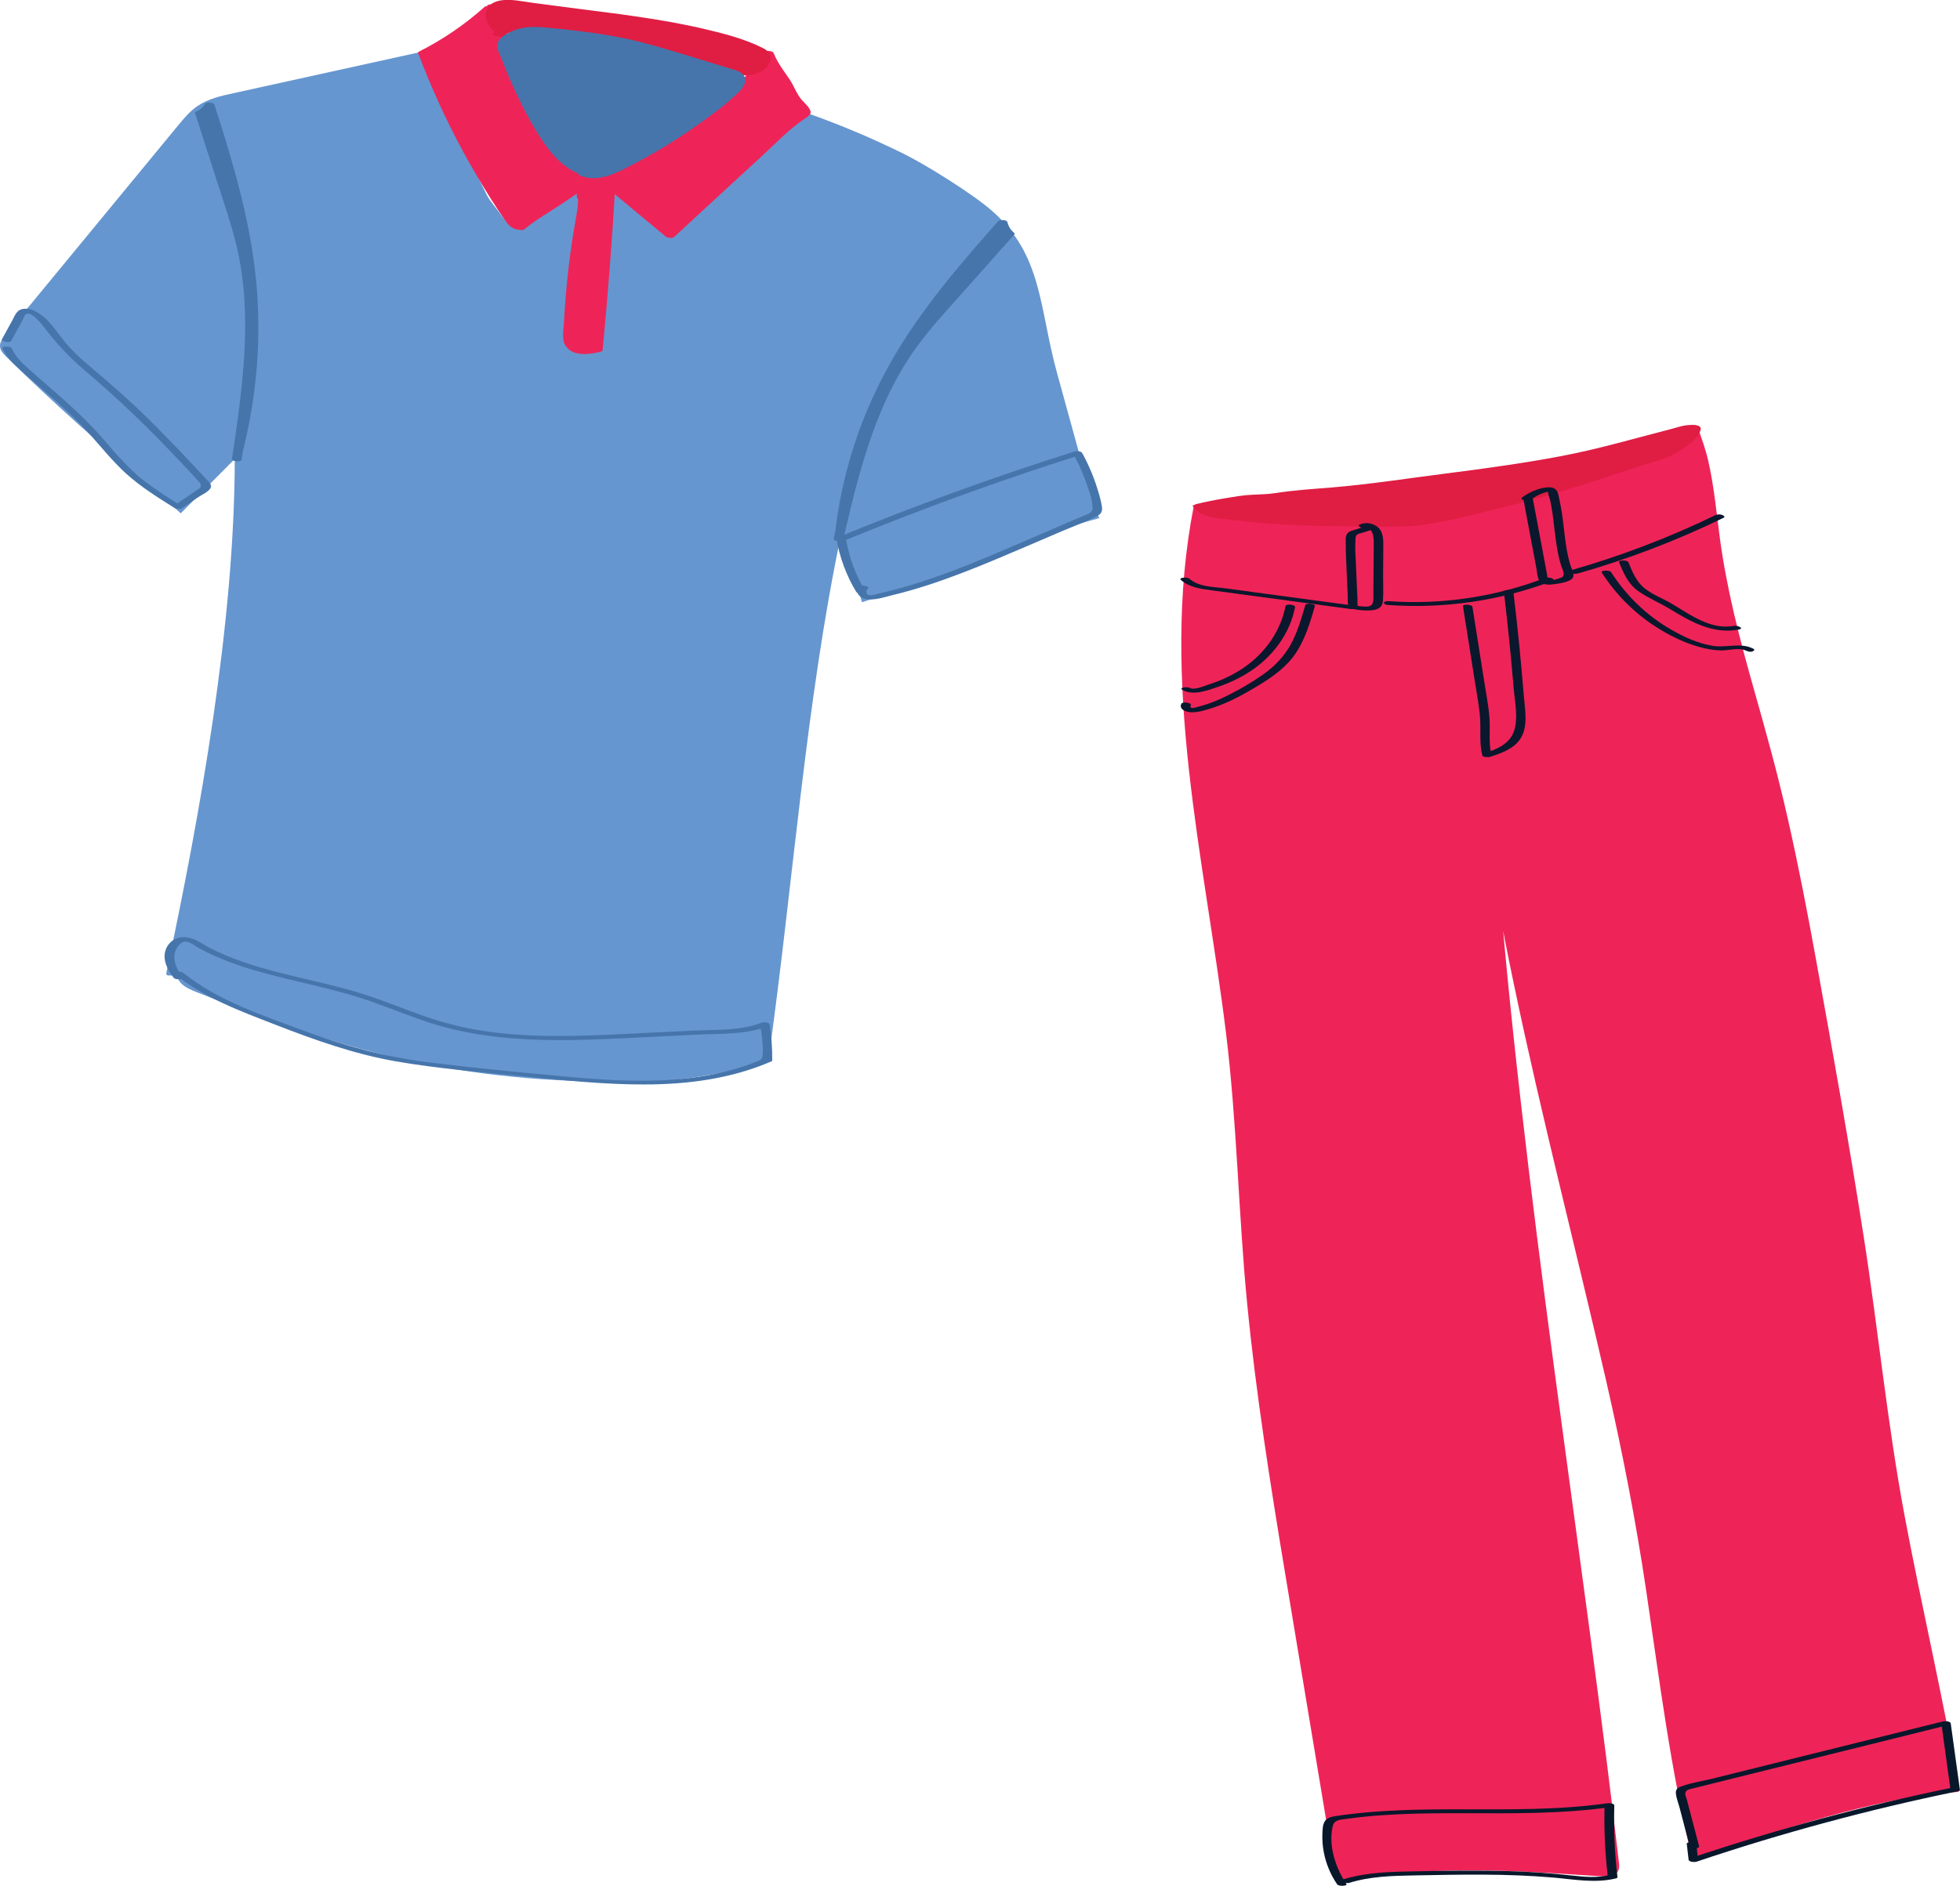 <?xml version="1.0" encoding="UTF-8"?><svg id="Layer_1" xmlns="http://www.w3.org/2000/svg" width="203.71" height="196.04" viewBox="0 0 203.71 196.04"><defs><style>.cls-1{fill:#4675ab;}.cls-1,.cls-2,.cls-3,.cls-4,.cls-5,.cls-6{stroke-width:0px;}.cls-2{fill:#0b172c;}.cls-3{fill:#09172b;}.cls-4{fill:#e01d43;}.cls-5{fill:#ee2458;}.cls-6{fill:#6696cf;}</style></defs><path class="cls-6" d="M44.52,5.23c-6.76,1.49-13.51,2.97-20.27,4.46-1.29.28-2.62.58-3.72,1.33-.81.55-1.44,1.32-2.07,2.08C12.49,20.34,6.52,27.59.55,34.84.28,35.17,0,35.53,0,35.96c0,.47.36.84.7,1.17,4.84,4.74,9.88,9.26,15.12,13.56.65.54,2.96,2.67,2.96,2.67,0,0,3.87-3.9,5.62-5.65-.02,17.01-3.57,36.79-7.11,53.43-.12.57,1.02-.04,1.19.51.29.98,1.83,1.42,2.77,1.8,16.86,6.8,29.65,9.52,47.82,8.91,1.02-.03,9.18-1.13,9.79-1.96.33-.45.92.39,1-.17,2.51-17.74,3.88-37.34,7.6-54.87.71,2.41,1.42,4.82,2.13,7.24,7.5-2.4,14.92-5.07,22.24-8.01.65-.26,2.42-.73,2.42-.73,0,0-.7-1.69-.86-2.28-1.18-4.28-2.36-8.57-3.54-12.85-1.86-6.76-1.47-12.17-6.73-16.8-1.99-1.75-6.85-4.79-9.23-5.96-3.12-1.54-6.32-2.9-9.59-4.07-.72-.26-1.5-.51-2.24-.35-.91.2-1.56.97-2.15,1.69-1.93,2.37-3.85,4.73-5.78,7.1-1.12,1.38-3.41,3.26-4.12,3.82s-.74-.32-2.35-1.5c-.93-.68-2.87-2.58-3.61-3.46-1.58-1.89-3.95.48-7.23,2.25-2.37,1.28-3.21,3.12-4.59,1.09-.43-.63-1.31-1.62-1.65-2.3-2.34-4.7-4.73-10.06-6.66-15.09"/><path class="cls-5" d="M50.83.81c-2.07,1.87-4.4,3.45-6.89,4.7,2.32,6.18,5.4,12.07,9.13,17.51.21.31.48.65.85.66.25,0-.03.11.17-.03,2.49-1.71,5.49-3.68,7.98-5.39,2.51,2.09,5.02,4.17,7.53,6.26,3.76-3.49,8.72-8.02,12.48-11.51.16-.15,1.58-1.1,1.65-1.31.11-.3-1.21-1.55-1.32-1.85-.7-1.82-1.81-2.51-2.5-4.34-3.87,5.52-10.68,11.13-17.26,12.61-.62.14-1.26.26-1.88.17-.83-.11-1.59-.56-2.24-1.09-1.53-1.24-2.62-2.94-3.54-4.69-1.95-3.69-3.27-7.73-3.87-11.86"/><path class="cls-5" d="M50.36.72c-2.07,1.85-4.36,3.41-6.84,4.66-.06.03-.09.08-.06.15,1.33,3.51,2.89,6.94,4.68,10.24.89,1.63,1.83,3.24,2.82,4.81.49.77.98,1.53,1.5,2.28.39.57.73.91,1.42,1.03l-.35-.22v.02c.31,0,.63-.01.94-.02h0s.02.1.04.15c1.23-1.01,2.69-1.83,4.01-2.72s2.67-1.79,3.99-2.7l-.86-.08c2.51,2.09,5.02,4.17,7.53,6.26.2.17.71.22.91.03,3.06-2.84,6.13-5.65,9.2-8.48,1.28-1.18,2.51-2.47,3.92-3.5.25-.18.98-.57,1.04-.91.06-.43-.66-1.04-.91-1.32-.55-.64-.8-1.44-1.27-2.14-.61-.9-1.26-1.73-1.67-2.76-.09-.23-.82-.28-.96-.08-3.08,4.36-7.26,8.14-12,10.61-1.19.62-2.44,1.15-3.72,1.55-.65.2-1.32.39-2,.49-1.01.14-1.8-.19-2.58-.79-2.2-1.68-3.55-4.34-4.66-6.81-1.4-3.1-2.35-6.39-2.85-9.76-.05-.32-1.03-.32-1-.09.47,3.18,1.34,6.29,2.6,9.24,1.17,2.72,2.62,5.7,5.03,7.54,1.09.83,2.32,1.24,3.7,1.08,1.44-.17,2.87-.66,4.21-1.2,2.67-1.09,5.13-2.65,7.37-4.44,2.6-2.08,4.93-4.51,6.86-7.23l-.96-.08c.35.88.87,1.62,1.41,2.39.25.35.49.71.7,1.09.18.34.29.71.5,1.03.32.48.81.84,1.1,1.35.13.22.11.24-.05.41-.22.23-.53.42-.79.6-1.29.94-2.41,2.11-3.58,3.19-1.52,1.4-3.04,2.8-4.56,4.19-1.68,1.55-3.36,3.09-5.03,4.64l.91.03c-2.51-2.09-5.02-4.17-7.53-6.26-.19-.16-.65-.22-.86-.08-1.39.95-2.78,1.89-4.18,2.82-1.3.87-2.72,1.68-3.93,2.67-.05.04,0,.13.04.16h0c.12.09.94.3.94-.01v-.02c0-.14-.25-.21-.35-.22-.63-.11-1.12-1.24-1.45-1.73-.48-.73-.95-1.46-1.4-2.21-.91-1.49-1.78-3-2.6-4.54-1.63-3.08-3.07-6.27-4.3-9.53l-.06.15c2.52-1.27,4.85-2.87,6.95-4.75.17-.15-.72-.39-.95-.19h0Z"/><path class="cls-4" d="M51.7,3.59c2-1.03,4.4-.75,6.63-.44,4.65.65,9.33,1.3,13.79,2.78.86.29,1.71.6,2.54.95.84.35,1.7.73,2.61.76s1.9-.39,2.25-1.24c.13-.31.14-.7-.07-.96-.12-.14-.29-.23-.46-.31-1.6-.76-3.3-1.29-5.02-1.72-4.02-1.02-8.14-1.55-12.25-2.09-2.7-.35-5.39-.7-8.09-1.05-.85-.11-1.88-.15-2.38.54-.35.47-.3,1.15-.02,1.66s.74.9,1.22,1.24"/><path class="cls-4" d="M52.12,3.73c2.01-.99,4.29-.64,6.42-.35,2.32.32,4.65.65,6.95,1.09s4.57.99,6.78,1.75c1.8.62,3.76,1.87,5.74,1.58.71-.11,1.47-.44,1.86-1.08.44-.73.19-1.34-.53-1.7-1.93-.98-4.09-1.53-6.18-2.02-4.53-1.06-9.16-1.58-13.77-2.18-1.35-.18-2.7-.35-4.05-.53-1.04-.14-2.15-.4-3.21-.26-.82.11-1.61.55-1.65,1.46-.05,1.01.75,1.74,1.5,2.28.18.13.46.17.68.13.1-.02.39-.12.2-.26-.7-.51-1.49-1.2-1.38-2.16.12-1.11,1.23-1.13,2.11-1.03,2.09.25,4.17.54,6.25.81,4.23.55,8.49,1.05,12.66,1.99,2,.46,4.03.98,5.9,1.86.54.25.84.59.61,1.19-.15.39-.46.69-.84.88-1.04.53-2.18-.04-3.16-.44-3.68-1.51-7.54-2.41-11.46-3.05-2.19-.36-4.39-.7-6.59-.94-1.93-.21-3.92-.2-5.69.67-.21.1.06.25.15.29.2.08.49.08.69-.01h0Z"/><path class="cls-1" d="M61.18,18.14c-2.27-.55-3.81-2.63-4.99-4.65-1.56-2.64-2.86-5.44-3.9-8.32-.07-.18-.13-.37-.09-.56.04-.21.19-.37.35-.51.61-.54,1.37-.9,2.17-1.04.73-.12,1.48-.05,2.21.02,3.1.3,6.22.64,9.24,1.39,1.1.27,2.19.6,3.28.93,2.15.65,4.3,1.3,6.46,1.95.4.12.85.28,1.02.66.24.55-.25,1.14-.7,1.54-3.67,3.22-7.77,5.93-12.17,8.05-1.08.52-2.35,1.01-3.44.52"/><path class="cls-1" d="M61.45,17.99c-1.69-.45-2.93-1.74-3.9-3.13-1.08-1.54-1.96-3.24-2.78-4.93-.42-.86-.81-1.74-1.17-2.63-.18-.43-.35-.85-.51-1.28s-.59-1.15-.29-1.6c.5-.75,1.69-1.15,2.54-1.21,1.03-.08,2.11.11,3.13.22,2.06.21,4.12.48,6.15.9s4.18,1.1,6.24,1.73c1,.3,1.99.6,2.99.9.52.16,1.04.31,1.55.47.42.13.97.23,1.06.74.16.85-1.1,1.63-1.65,2.09-.75.63-1.51,1.23-2.29,1.81-1.72,1.28-3.51,2.46-5.37,3.53-.9.52-1.81,1.01-2.73,1.47-1.03.52-2.38,1.36-3.55.9-.29-.11-1.13.06-.53.3,1.95.77,3.92-.39,5.62-1.27,2-1.04,3.93-2.21,5.79-3.49,1.75-1.21,3.56-2.5,5.08-3.98.54-.53.98-1.35.24-1.92-.29-.23-.67-.33-1.02-.44-.64-.19-1.28-.38-1.91-.58-2.37-.71-4.73-1.48-7.12-2.11s-4.63-.99-6.98-1.27c-1.18-.14-2.36-.27-3.55-.37-.98-.08-1.98-.08-2.91.26-.62.23-1.86.78-1.9,1.57-.03.45.27.98.43,1.39.2.54.42,1.07.64,1.6.98,2.33,2.12,4.64,3.49,6.76,1.13,1.74,2.59,3.35,4.66,3.89.16.04.56.14.69-.01.12-.14.03-.24-.15-.29h0Z"/><path class="cls-5" d="M60.45,19.69c.28,1.01.08,2.08-.1,3.11-.7,3.97-1.13,7.99-1.28,12.02-.01.28-.02.57.07.84.19.54.76.86,1.32.93s1.13-.08,1.68-.22c.55-5.71.99-11.43,1.32-17.15-.56-.13-1.13-.26-1.69-.39-.19-.05-.4-.09-.59-.05-.69.13-.78,1.08-.71,1.78"/><path class="cls-5" d="M59.96,19.7c.23.94.09,1.9-.08,2.84-.15.87-.3,1.74-.43,2.61-.28,1.87-.5,3.76-.65,5.65-.08.92-.14,1.85-.19,2.78-.04.71-.25,1.68.15,2.32.76,1.23,2.56.94,3.71.65.05-.01.15-.06.16-.13.55-5.71.99-11.43,1.32-17.15,0-.14-.26-.2-.35-.22-.63-.15-1.26-.33-1.89-.44-.36-.06-.76-.09-1.1.07-.68.32-.71,1.19-.65,1.84.03.31,1.02.33,1,.09-.04-.43-.08-1.06.21-1.42.36-.43,1.64.1,2.13.22l-.35-.22c-.33,5.72-.77,11.44-1.32,17.15l.16-.13c-.85.22-1.99.38-2.21-.73-.14-.72,0-1.56.05-2.29.09-1.57.22-3.14.39-4.7s.38-3.04.63-4.55c.23-1.4.62-2.83.27-4.24-.06-.26-1.05-.29-.97.02h0Z"/><path class="cls-1" d="M87.33,55.21c.69-5.84,2.5-11.55,5.32-16.72,3.08-5.65,7.29-10.59,11.57-15.4.09.46.37.89.75,1.17-2.16,2.43-4.32,4.86-6.48,7.28-1.33,1.5-2.67,3-3.83,4.63-4.14,5.8-5.91,12.92-7.52,19.87"/><path class="cls-1" d="M87.83,55.25c.58-4.81,1.89-9.53,3.93-13.94s4.7-8.27,7.68-11.98c1.69-2.1,3.47-4.13,5.26-6.15l-.96-.08c.13.5.39.9.79,1.22l-.04-.16c-1.77,1.99-3.54,3.98-5.32,5.98s-3.44,3.78-4.93,5.84c-2.66,3.7-4.37,7.99-5.65,12.34-.75,2.53-1.36,5.11-1.95,7.68-.06.25.93.39,1,.09,1.03-4.46,2.11-8.95,3.87-13.19.89-2.13,1.95-4.19,3.25-6.1,1.39-2.05,3.06-3.88,4.7-5.72,1.99-2.24,3.99-4.48,5.98-6.72.05-.05,0-.12-.04-.16-.37-.3-.58-.65-.7-1.12-.07-.26-.82-.25-.96-.08-3.21,3.61-6.37,7.27-9.07,11.28s-4.76,8.25-6.15,12.81c-.8,2.64-1.37,5.34-1.69,8.07-.03.27.96.38,1,.09h0Z"/><path class="cls-1" d="M24.74,46.89c1.47-5.82,1.94-11.85,1.39-17.68-.61-6.37-2.42-12.4-4.33-18.33-.24.42-.62.74-1.04.89.96,2.99,1.93,5.99,2.89,8.98.6,1.85,1.19,3.7,1.6,5.62,1.45,6.84.44,14.22-.64,21.38"/><path class="cls-1" d="M25.24,46.93c1.18-4.7,1.73-9.55,1.59-14.4s-1-9.37-2.22-13.92c-.7-2.61-1.5-5.18-2.33-7.75-.08-.23-.84-.28-.96-.08-.25.39-.55.67-.98.85-.07.03-.08.09-.06.15.76,2.36,1.52,4.73,2.28,7.09s1.52,4.55,2.07,6.88c1.06,4.54.99,9.26.54,13.87-.26,2.7-.65,5.39-1.06,8.08-.04.27.95.38,1,.09.72-4.75,1.41-9.53,1.36-14.35-.02-2.32-.22-4.64-.69-6.92s-1.22-4.51-1.94-6.73c-.86-2.68-1.73-5.36-2.59-8.03l-.06.15c.47-.2.82-.51,1.09-.94l-.96-.08c1.46,4.53,2.86,9.1,3.7,13.79s1.06,9.43.62,14.15c-.25,2.7-.72,5.38-1.38,8.01-.06.24.92.39,1,.09h0Z"/><path class="cls-1" d="M89.97,61.51c-1.02-1.68-1.71-3.51-2.04-5.45l-.16.13c8.06-3.31,16.26-6.29,24.57-8.91l-.82-.16c.47.85.88,1.73,1.22,2.65s.77,2.01.82,3c.03.54-.51.66-.92.84-.49.21-.99.42-1.48.63-1.02.44-2.05.88-3.07,1.32-3.9,1.67-7.79,3.41-11.82,4.75-1.08.36-2.16.69-3.26.98-.57.15-1.14.29-1.71.42-.26.06-.92.3-1.15.07-.15-.15-.11-.48.06-.59.31-.19-.61-.42-.84-.28-.62.39-.17,1.1.37,1.29.92.31,2.02-.09,2.92-.31,2.48-.59,4.89-1.4,7.27-2.31s4.57-1.85,6.84-2.82c1.21-.52,2.43-1.04,3.64-1.56s2.44-.96,3.59-1.54c.43-.22.6-.48.53-.97-.09-.6-.26-1.2-.44-1.77-.4-1.33-.94-2.6-1.61-3.82-.13-.23-.62-.23-.82-.16-8.31,2.62-16.51,5.6-24.57,8.91-.03.01-.17.06-.16.13.34,1.97,1.03,3.85,2.07,5.56.15.25,1.11.2.97-.02h0Z"/><path class="cls-1" d="M.25,36.21c.38.86,1.04,1.5,1.72,2.12.8.73,1.62,1.43,2.44,2.14,1.57,1.37,3.14,2.75,4.56,4.28s2.64,3.13,4.16,4.5,3.27,2.46,5,3.55c.18.11.6.15.79.03.55-.37,1.09-.74,1.64-1.12.37-.26,1.02-.53,1.28-.91s-.12-.7-.36-.95c-.43-.46-.86-.92-1.28-1.37-1.74-1.86-3.5-3.7-5.33-5.47s-3.64-3.32-5.52-4.92c-.94-.8-1.86-1.63-2.64-2.59-.62-.75-1.15-1.58-1.84-2.26-.64-.63-1.68-1.37-2.64-1.09-.52.15-.71.7-.94,1.13-.36.66-.72,1.32-1.08,1.97-.15.27.82.44.95.19.25-.45.49-.9.74-1.35.13-.24.26-.48.4-.73.1-.18.24-.63.42-.72.61-.33,1.79,1.29,2.09,1.67,1.21,1.56,2.49,2.92,4,4.2,3.28,2.76,6.34,5.71,9.3,8.82.84.88,1.68,1.76,2.49,2.66.14.16.25.23.26.46.01.28-.12.3-.33.45-.27.19-.55.37-.82.56-.55.37-1.09.74-1.64,1.12l.79.03c-1.74-1.1-3.49-2.21-5.02-3.61s-2.66-2.91-4-4.35-2.87-2.81-4.38-4.13c-.76-.66-1.52-1.32-2.27-1.99s-1.55-1.36-1.97-2.32c-.12-.26-1.09-.24-.97.02H.25Z"/><path class="cls-1" d="M19.05,101.65c-.62-.78-1.19-1.82-.8-2.83.17-.44.59-1,1.11-.93.49.06,1.01.51,1.44.74,1.8.96,3.73,1.67,5.68,2.24,4.02,1.18,8.17,1.85,12.12,3.24,2.13.75,4.21,1.63,6.36,2.3s4.16,1.05,6.29,1.32c4.47.56,9,.41,13.49.2,2.58-.12,5.15-.26,7.73-.38,2.42-.12,5.09.03,7.37-.89l-.84-.22c.16,1.04.35,2.19.26,3.25-.03.37-.1.45-.46.6-.24.1-.48.19-.72.28-.48.18-.97.34-1.47.49-1.98.59-4.02.94-6.08,1.12-4.17.37-8.36.05-12.51-.34-4.49-.42-8.99-.85-13.47-1.41s-8.71-1.7-12.92-3.27-8.99-3.12-12.62-6.06c-.21-.17-1.16-.1-.88.13,3.09,2.5,6.86,3.88,10.52,5.3,4.07,1.58,8.19,3.05,12.51,3.8s8.86,1.12,13.29,1.56c4.17.41,8.34.85,12.54.84,4.51,0,9.03-.6,13.19-2.4.04-.02.07-.05.08-.09.01-1.25-.07-2.48-.26-3.72-.04-.27-.65-.29-.84-.22-2.18.88-4.74.71-7.05.83s-4.76.24-7.14.35c-4.64.23-9.31.41-13.93-.2-2.39-.31-4.73-.87-7-1.67-2.12-.74-4.19-1.62-6.33-2.29-4.11-1.29-8.39-1.92-12.46-3.33-1.15-.4-2.28-.86-3.36-1.41-.88-.45-1.74-1.17-2.78-1.17-.84,0-1.57.48-1.87,1.27-.41,1.05.18,2.16.82,2.97.19.24,1.11.16.97-.02h0Z"/><path class="cls-5" d="M124.7,52.89c16.07.1,32.15-2.41,47.42-7.41,1.24-.4,3.87-1.06,3.87-1.06,0,0,.89,2.55,1.08,3.46.73,3.37.99,6.83,1.53,10.24,1.08,6.82,3.27,13.42,5.05,20.09,2.47,9.26,4.14,18.71,5.81,28.15,2.24,12.66,4.48,25.32,5.98,38.09,1.62,13.89,5.36,27.89,7.72,41.68-7.79.48-19.51,4.14-26.82,6.9-3.27-13.32-4.24-27.53-7.03-40.96-4.24-20.35-12.54-49.67-14.55-67.89,2.25,34.92,9.34,77.31,13.01,109.46.04.31.06.65-.12.9-.25.35-.75.36-1.18.33-9.05-.57-18.24-1.3-27.09.64-1.61-9.67-3.22-19.35-4.83-29.02-1.94-11.65-3.88-23.31-4.79-35.08-.49-6.32-.69-12.66-1.28-18.97-1.89-19.97-7.79-40.08-3.9-59.75"/><path class="cls-5" d="M124.82,53.09c14.57.08,29.14-1.95,43.12-6.04,2.8-.82,5.56-1.76,8.39-2.46l-.82-.16c.37,1.06.76,2.14,1.03,3.23.57,2.28.8,4.66,1.09,6.99.59,4.6,1.54,9.1,2.75,13.58s2.61,9.12,3.74,13.72,2.15,9.61,3.05,14.44c1.8,9.57,3.48,19.17,5.04,28.78.78,4.82,1.51,9.65,2.14,14.49s1.17,9.56,2,14.31c1.86,10.75,4.47,21.36,6.32,32.11l.38-.16c-4.6.3-9.14,1.35-13.58,2.56-4.55,1.24-9.05,2.71-13.46,4.38l.82.16c-2.01-8.21-3.13-16.6-4.34-24.95-1.09-7.55-2.42-15.02-4.1-22.46-3.08-13.66-6.62-27.21-9.56-40.9-1.45-6.77-2.81-13.59-3.57-20.48-.03-.3-1.01-.34-1-.09.57,8.79,1.4,17.57,2.36,26.32s2.15,18.3,3.35,27.44,2.43,18.05,3.65,27.07c1.13,8.39,2.25,16.79,3.25,25.2.12.99.23,1.98.35,2.97.06.51.26,1.35-.42,1.52-.59.15-1.44-.07-2.05-.11-2.46-.16-4.93-.31-7.39-.41-4.85-.19-9.72-.17-14.53.5-1.24.17-2.47.39-3.69.66l.73.24c-1.58-9.48-3.15-18.95-4.73-28.43s-3.12-18.7-4.17-28.12-1.18-18.85-2.17-28.24-2.68-18.25-3.84-27.41c-1.29-10.16-1.86-20.51.11-30.63.05-.26-.94-.39-1-.09-3.56,18.25,1.12,36.63,3.35,54.73,1.15,9.35,1.29,18.77,2.2,28.13s2.41,18.8,3.96,28.14c1.76,10.6,3.53,21.21,5.29,31.81.04.25.55.28.73.24,5.01-1.08,10.13-1.33,15.24-1.23,2.57.05,5.13.19,7.7.35,1.25.08,2.51.17,3.76.24.62.04,1.52.11,1.87-.53.21-.39.09-.88.04-1.3-.06-.49-.11-.99-.17-1.48-.12-1.04-.24-2.08-.37-3.12-.25-2.05-.5-4.11-.76-6.16-.54-4.28-1.11-8.56-1.68-12.84-1.22-9.13-2.48-18.25-3.7-27.38s-2.43-18.57-3.49-27.88-1.92-17.94-2.57-26.94c-.08-1.07-.15-2.14-.22-3.21l-1-.09c.68,6.11,1.83,12.17,3.09,18.19,1.44,6.9,3.05,13.76,4.69,20.62s3.32,13.72,4.9,20.6c1.66,7.25,3.08,14.51,4.17,21.87,1.37,9.24,2.52,18.54,4.74,27.63.06.23.67.22.82.16,4.26-1.61,8.6-3.03,12.99-4.25s9-2.33,13.6-2.63c.06,0,.41-.02.38-.16-1.65-9.59-3.9-19.07-5.69-28.63s-2.74-19.36-4.25-29.03-3.22-19.23-4.96-28.81c-.88-4.86-1.82-9.71-2.91-14.53s-2.29-9.1-3.57-13.62c-1.46-5.16-2.8-10.33-3.51-15.66-.35-2.65-.6-5.35-1.2-7.96-.27-1.19-.7-2.36-1.1-3.51-.08-.24-.65-.21-.82-.16-2.33.58-4.59,1.31-6.88,2.01-3.39,1.03-6.81,1.94-10.26,2.72-7.15,1.63-14.43,2.73-21.74,3.28-4.05.31-8.12.44-12.18.42-.68,0-.2.41.23.41h0Z"/><path class="cls-4" d="M124.47,52.62c.41.68,1.28.87,2.06.99,6.39,1.01,12.33.88,19.33.88,2.17,0,7.02-1.23,9.14-1.72,6.66-1.55,10.45-3.05,16.96-5.11,1.52-.48,1.68-.54,3.61-2.01.14-.11.8-1.11.69-1.25-.07-.09-.93-.03-1.04,0-1.39.44-2.71.68-3.5.92-9.42,2.97-20.56,3.88-30.35,5.22-3.22.44-5.44.37-8.65.88-1.7.27-2.14.04-3.84.31-1.41.23-2.83.45-4.22.8"/><path class="cls-4" d="M123.98,52.63c.87,1.28,2.95,1.26,4.32,1.44,2.02.26,4.05.42,6.09.51s3.99.12,5.99.13,4.01.09,5.99-.01c2.83-.15,5.65-.95,8.39-1.6,3.51-.83,6.97-1.8,10.41-2.92,1.78-.58,3.56-1.17,5.34-1.75,1.27-.41,2.67-.7,3.81-1.41.58-.36,1.28-.79,1.75-1.28.22-.23.72-.85.69-1.2-.03-.4-.78-.37-1.06-.36-.72,0-1.37.25-2.06.43-3.77.97-7.48,2.06-11.31,2.79s-8.02,1.31-12.04,1.82-7.89,1.12-11.84,1.45c-1.95.16-3.91.28-5.85.58-.82.13-1.63.14-2.46.18-.94.04-1.86.21-2.79.36-1.02.17-2.03.37-3.03.61-.22.05-.15.18-.02.28.16.13.52.11.7.06,1.86-.46,3.84-.88,5.76-.92,1.67-.04,3.31-.36,4.97-.51,1.8-.17,3.6-.25,5.39-.48s3.62-.48,5.43-.7c7.43-.93,14.91-1.77,22.18-3.65,1.66-.43,3.28-.96,4.95-1.36.44-.11.87-.21,1.3-.34.31-.09.65-.1.95-.19,0,0,.35-.06-.03-.05s-.02-.09-.16.02c-.07.06-.13.27-.18.36-.12.21-.25.43-.41.61-.46.49-1.14.9-1.72,1.25-.4.25-.82.42-1.27.57-1.66.55-3.34,1.07-5.01,1.62-6.06,2-12.19,3.83-18.48,4.98-3.29.6-6.69.39-10.02.35-3.82-.04-7.64-.21-11.42-.77-.81-.12-1.79-.17-2.29-.91-.17-.25-1.11-.18-.97.02h0Z"/><path class="cls-2" d="M142.12,54.66l-1.24.39c-.29.09-.69.16-.87.44-.2.29-.14.74-.14,1.08,0,.46.01.93.03,1.39.04.91.08,1.82.12,2.73.02.44.04.88.06,1.32.01.31-.06.8.14,1.05s.61.28.9.33c.43.06.87.09,1.3.06.67-.04,1.25-.23,1.31-.98.07-.85.02-1.72.02-2.57,0-.95.01-1.9.02-2.85,0-.74.07-1.65-.52-2.21-.51-.47-1.34-.59-1.96-.3-.21.1.06.25.15.29.21.08.49.08.69-.01.23-.11.52.61.56.74.09.35.09.71.09,1.07,0,.84-.01,1.67-.02,2.51s-.01,1.67-.02,2.51c0,.32.05.7-.06,1.01-.15.47-.68.41-1.08.38-.11,0-.23-.02-.34-.04-.15.03-.2-.03-.15-.16-.05-.13-.02-.35-.02-.5-.02-.44-.04-.88-.06-1.32-.04-.83-.07-1.65-.11-2.48s-.1-1.64-.04-2.46c0-.15,0-.34.12-.46.13-.14.39-.18.56-.23l1.24-.39c.2-.06.17-.18.02-.28-.17-.12-.51-.12-.7-.06h0Z"/><path class="cls-2" d="M158.31,51.77l1.09,5.8.27,1.43c.08.4.09.9.27,1.28.3.65,1.29.5,1.86.41.49-.09,1.79-.24,1.74-.93-.02-.35-.23-.71-.33-1.05-.15-.48-.26-.96-.35-1.45-.31-1.71-.37-3.46-.75-5.15-.08-.36-.13-.92-.39-1.2-.24-.26-.68-.28-1-.24-.92.11-1.8.51-2.53,1.05-.31.23.63.44.84.28.38-.28.78-.53,1.23-.7.18-.07.37-.13.56-.17.1-.03.2-.05.3-.06-.24-.04-.3.01-.2.17-.03.21.16.57.2.78.05.23.09.45.13.68.07.4.13.8.18,1.2.21,1.65.33,3.32.83,4.92.13.41.54,1.02-.03,1.24-.19.07-.39.13-.58.18-.11.03-.56.18-.67.12-.16-.09-.17-.53-.2-.69l-.14-.76-.25-1.33-1.07-5.7c-.06-.32-1.04-.31-1-.09h0Z"/><path class="cls-2" d="M163.98,59.62c5.22-1.49,10.29-3.43,15.17-5.8.21-.1-.06-.25-.15-.29-.2-.08-.49-.08-.69.01-4.83,2.34-9.85,4.26-15.01,5.73-.22.06-.15.18-.02.28.16.13.52.11.7.06h0Z"/><path class="cls-2" d="M140.42,62.92c-2.89-.39-5.79-.78-8.68-1.17l-4.28-.58c-1.25-.17-2.86-.13-3.85-1.02-.2-.18-1.15-.12-.88.13.89.79,2.09.94,3.23,1.09,1.59.21,3.18.43,4.77.64l9.66,1.3c.11.01.51.02.52-.16,0-.19-.37-.23-.48-.24h0Z"/><path class="cls-2" d="M144.27,62.89c5.8.41,11.64-.43,17.07-2.5.49-.19-.44-.44-.68-.34-5.21,1.99-10.8,2.84-16.36,2.44-.58-.04-.63.36-.03.4h0Z"/><path class="cls-2" d="M133.6,63.03c-.42,2.17-1.63,4.11-3.28,5.56-.88.77-1.88,1.39-2.93,1.88-.56.26-1.13.48-1.72.67-.49.16-1.55.64-2.03.36-.22-.13-1.18-.04-.73.22,1.11.63,2.6.05,3.71-.33,1.33-.45,2.61-1.08,3.75-1.9,2.13-1.54,3.73-3.78,4.23-6.38.05-.26-.94-.39-1-.09h0Z"/><path class="cls-2" d="M168.28,58.47c.46,1.12.96,2.25,1.98,2.97s2.25,1.23,3.34,1.89c2.15,1.32,4.5,2.63,7.12,2.11.63-.13-.17-.45-.47-.39-2.39.47-4.52-1.11-6.46-2.27-.93-.56-2.03-.95-2.88-1.64s-1.26-1.71-1.66-2.69c-.11-.26-1.08-.25-.97.02h0Z"/><path class="cls-2" d="M122.77,73.19c-.24.59.56.83,1,.85.75.03,1.56-.23,2.27-.46,1.72-.56,3.32-1.45,4.86-2.39,1.46-.89,2.87-1.91,3.82-3.36s1.46-3.16,1.94-4.82c.07-.23-.91-.39-1-.09-.4,1.37-.8,2.76-1.48,4.02s-1.69,2.32-2.88,3.16-2.37,1.52-3.62,2.15c-.69.35-1.39.66-2.12.91-.34.12-.69.22-1.04.31-.24.06-.97.34-.75-.2.08-.2-.87-.39-1-.09h0Z"/><path class="cls-2" d="M166.48,59.52c1.55,2.43,3.65,4.47,6.12,5.95,1.26.76,2.63,1.4,4.05,1.79.71.2,1.44.33,2.18.35.81.03,1.9-.34,2.65.03.17.09.52.17.7.06.15-.08.23-.18.02-.28-1.32-.66-2.76-.06-4.16-.28-1.54-.24-3.03-.93-4.37-1.7-2.52-1.45-4.65-3.51-6.22-5.96-.16-.25-1.11-.19-.97.02h0Z"/><path class="cls-3" d="M176.59,191.91l-.85-3.24c-.14-.52-.28-1.04-.41-1.56-.06-.21-.22-.55-.16-.77.09-.32.5-.36.76-.43,2.17-.54,4.34-1.08,6.52-1.62,4.26-1.06,8.53-2.12,12.79-3.17,2.45-.61,4.91-1.22,7.36-1.83l-.84-.22c.32,2.3.64,4.59.95,6.89l.26-.15c-9.24,1.9-18.37,4.35-27.31,7.36l.84.22-.19-1.64c-.04-.31-1.02-.33-1-.09l.19,1.64c.03.28.65.28.84.22,8.88-2.99,17.93-5.43,27.1-7.31.06-.01.28-.05.26-.15-.32-2.3-.64-4.59-.95-6.89-.04-.29-.64-.26-.84-.22-4.54,1.13-9.09,2.25-13.63,3.38-2.25.56-4.5,1.12-6.76,1.68-1.17.29-2.33.58-3.5.87-1.07.27-2.25.43-3.29.82-.36.13-.59.31-.55.72.05.51.27,1.05.4,1.55l1.04,3.96c.07.26,1.05.29.97-.02h0Z"/><path class="cls-3" d="M140.18,195.74c2.2-.69,4.49-.75,6.78-.79,2.41-.05,4.83-.09,7.24-.08s4.81.1,7.21.3c2.18.19,4.38.62,6.54.09.04,0,.17-.06.16-.13-.29-2.47-.4-4.95-.33-7.44,0-.26-.59-.26-.73-.24-5.08.72-10.21.63-15.32.63-2.5,0-5,.01-7.49.16-1.24.07-2.49.17-3.73.32-.56.06-1.12.13-1.68.22-.38.06-.81.14-1.07.45-.31.38-.3.97-.32,1.44-.02.63.03,1.26.15,1.88.23,1.2.7,2.32,1.38,3.32.17.25,1.11.18.97-.02-1.11-1.65-1.9-3.99-1.43-5.99.16-.71.77-.69,1.37-.78s1.2-.15,1.8-.22c1.24-.13,2.48-.21,3.73-.27,4.71-.21,9.43-.02,14.15-.14,2.65-.07,5.31-.24,7.94-.61l-.73-.24c-.07,2.49.04,4.97.33,7.44l.16-.13c-1.25.31-2.52.2-3.78.06-1.13-.12-2.25-.23-3.38-.31-2.37-.16-4.74-.21-7.12-.21s-4.71.04-7.06.1c-2.17.05-4.34.19-6.43.84-.49.15.43.42.68.34h0Z"/><path class="cls-2" d="M152.05,63.01l1.28,8.09c.19,1.23.44,2.47.51,3.72s-.09,2.47.22,3.69c.06.24.67.21.82.16,1.15-.37,2.46-.82,3.15-1.89.82-1.27.46-3.01.35-4.42-.29-3.6-.65-7.19-1.08-10.77-.04-.31-1.02-.33-1-.09.4,3.34.74,6.68,1.02,10.03.12,1.4.5,3.12.03,4.49s-1.88,1.9-3.15,2.31l.82.16c-.33-1.25-.12-2.53-.21-3.8s-.34-2.5-.53-3.74l-1.24-7.84c-.05-.32-1.03-.32-1-.09h0Z"/></svg>
